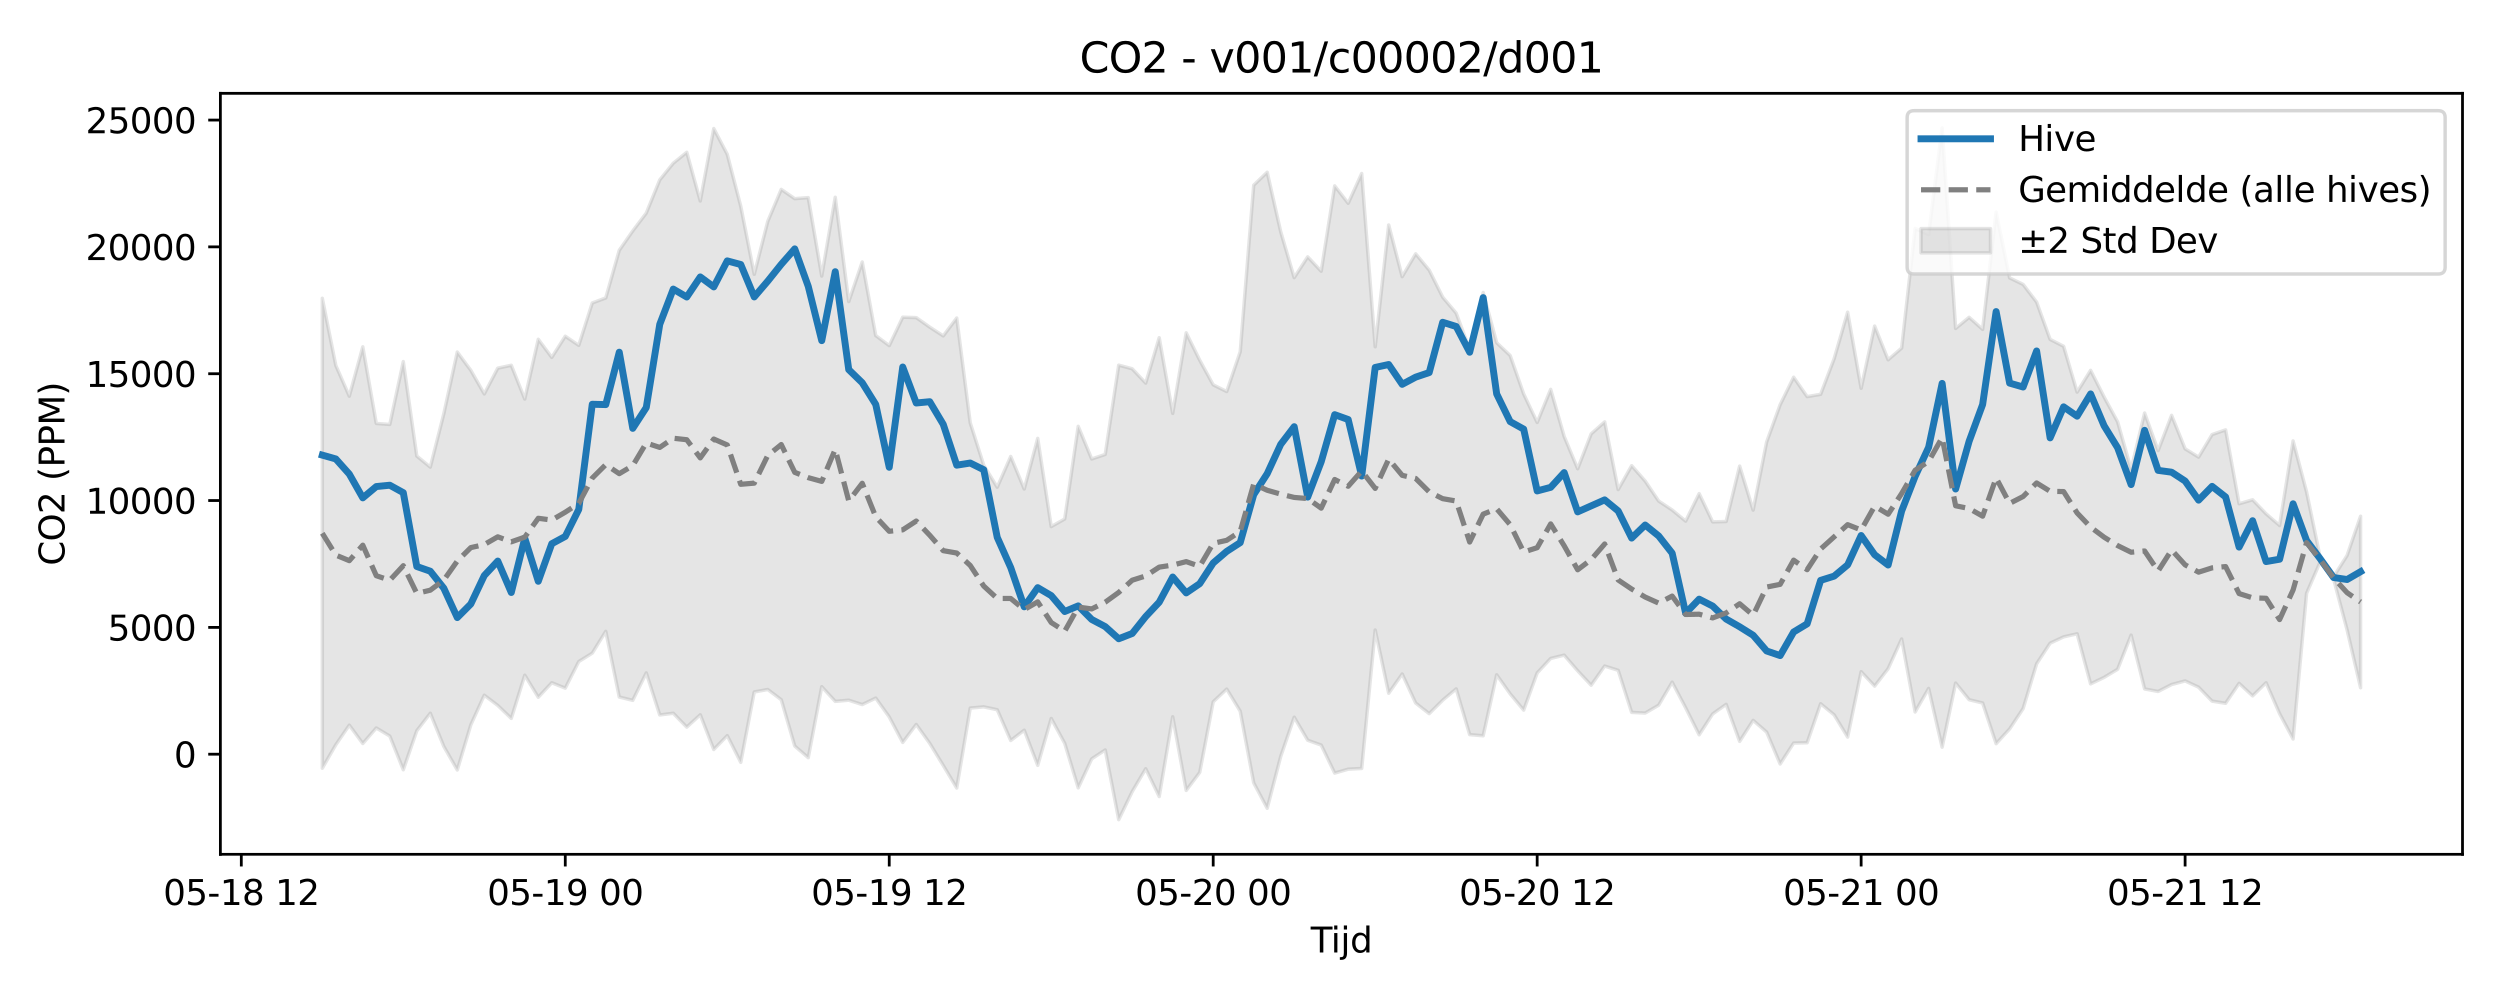 <?xml version="1.0" encoding="utf-8" standalone="no"?>
<!DOCTYPE svg PUBLIC "-//W3C//DTD SVG 1.1//EN"
  "http://www.w3.org/Graphics/SVG/1.1/DTD/svg11.dtd">
<svg xmlns:xlink="http://www.w3.org/1999/xlink" width="720pt" height="288pt" viewBox="0 0 720 288" xmlns="http://www.w3.org/2000/svg" version="1.1">
 <defs>
  <style type="text/css">*{stroke-linejoin: round; stroke-linecap: butt}</style>
 </defs>
 <g id="figure_1">
  <g id="patch_1">
   <path d="M 0 288 
L 720 288 
L 720 0 
L 0 0 
z
" style="fill: #ffffff"/>
  </g>
  <g id="axes_1">
   <g id="patch_2">
    <path d="M 63.47 246.04 
L 709.2 246.04 
L 709.2 26.88 
L 63.47 26.88 
z
" style="fill: #ffffff"/>
   </g>
   <g id="FillBetweenPolyCollection_1">
    <defs>
     <path id="me1e3a7ec5e" d="M 92.821 -202.1 
L 92.821 -66.746 
L 96.709 -73.497 
L 100.597 -79.157 
L 104.484 -73.866 
L 108.372 -78.345 
L 112.259 -76.009 
L 116.147 -66.303 
L 120.035 -77.538 
L 123.922 -82.586 
L 127.81 -73.033 
L 131.697 -66.241 
L 135.585 -79.209 
L 139.473 -87.776 
L 143.36 -84.829 
L 147.248 -81.095 
L 151.135 -93.55 
L 155.023 -87.184 
L 158.911 -91.374 
L 162.798 -89.809 
L 166.686 -97.475 
L 170.573 -99.892 
L 174.461 -106.175 
L 178.349 -87.254 
L 182.236 -86.297 
L 186.124 -94.209 
L 190.011 -82.093 
L 193.899 -82.581 
L 197.787 -78.581 
L 201.674 -82.148 
L 205.562 -72.137 
L 209.449 -76.142 
L 213.337 -68.441 
L 217.224 -88.715 
L 221.112 -89.424 
L 225 -86.488 
L 228.887 -73.146 
L 232.775 -69.78 
L 236.662 -90.232 
L 240.55 -86 
L 244.438 -86.339 
L 248.325 -85.08 
L 252.213 -86.954 
L 256.1 -81.518 
L 259.988 -74.172 
L 263.876 -79.349 
L 267.763 -73.909 
L 271.651 -67.546 
L 275.538 -61.051 
L 279.426 -84.072 
L 283.314 -84.425 
L 287.201 -83.593 
L 291.089 -74.73 
L 294.976 -77.698 
L 298.864 -67.581 
L 302.752 -81.087 
L 306.639 -73.909 
L 310.527 -61.094 
L 314.414 -69.449 
L 318.302 -72.015 
L 322.19 -51.922 
L 326.077 -60.007 
L 329.965 -66.601 
L 333.852 -58.593 
L 337.74 -81.572 
L 341.628 -60.356 
L 345.515 -65.531 
L 349.403 -85.868 
L 353.29 -89.541 
L 357.178 -83.178 
L 361.066 -62.541 
L 364.953 -55.208 
L 368.841 -70.129 
L 372.728 -81.447 
L 376.616 -74.806 
L 380.504 -73.417 
L 384.391 -65.348 
L 388.279 -66.472 
L 392.166 -66.68 
L 396.054 -106.562 
L 399.942 -88.341 
L 403.829 -93.891 
L 407.717 -85.511 
L 411.604 -82.473 
L 415.492 -86.34 
L 419.38 -89.598 
L 423.267 -76.428 
L 427.155 -76.089 
L 431.042 -93.656 
L 434.93 -88.179 
L 438.818 -83.486 
L 442.705 -94.196 
L 446.593 -98.364 
L 450.48 -99.318 
L 454.368 -94.811 
L 458.256 -90.655 
L 462.143 -96.177 
L 466.031 -94.948 
L 469.918 -82.833 
L 473.806 -82.635 
L 477.694 -84.902 
L 481.581 -91.534 
L 485.469 -84.144 
L 489.356 -76.373 
L 493.244 -82.382 
L 497.132 -85.145 
L 501.019 -74.478 
L 504.907 -80.532 
L 508.794 -77.148 
L 512.682 -67.971 
L 516.57 -73.996 
L 520.457 -74.087 
L 524.345 -85.327 
L 528.232 -82.117 
L 532.12 -75.716 
L 536.008 -94.561 
L 539.895 -90.396 
L 543.783 -95.426 
L 547.67 -103.976 
L 551.558 -82.947 
L 555.446 -89.729 
L 559.333 -72.811 
L 563.221 -91.271 
L 567.108 -86.48 
L 570.996 -85.539 
L 574.883 -73.82 
L 578.771 -78.064 
L 582.659 -83.926 
L 586.546 -96.824 
L 590.434 -102.758 
L 594.321 -104.578 
L 598.209 -105.465 
L 602.097 -91.041 
L 605.984 -92.908 
L 609.872 -95.242 
L 613.759 -105.082 
L 617.647 -89.593 
L 621.535 -88.852 
L 625.422 -90.853 
L 629.31 -91.895 
L 633.197 -90.087 
L 637.085 -86.063 
L 640.973 -85.452 
L 644.86 -91.189 
L 648.748 -87.582 
L 652.635 -91.37 
L 656.523 -82.476 
L 660.411 -75.169 
L 664.298 -117.128 
L 668.186 -126.111 
L 672.073 -121.263 
L 675.961 -106.594 
L 679.849 -89.928 
L 679.849 -139.327 
L 679.849 -139.327 
L 675.961 -128.029 
L 672.073 -121.876 
L 668.186 -127.599 
L 664.298 -146.307 
L 660.411 -161.021 
L 656.523 -136.651 
L 652.635 -140.023 
L 648.748 -144.064 
L 644.86 -142.917 
L 640.973 -164.194 
L 637.085 -162.847 
L 633.197 -156.348 
L 629.31 -158.743 
L 625.422 -168.38 
L 621.535 -158.223 
L 617.647 -169.051 
L 613.759 -152.83 
L 609.872 -166.508 
L 605.984 -173.663 
L 602.097 -181.344 
L 598.209 -175.07 
L 594.321 -188.27 
L 590.434 -190.257 
L 586.546 -200.997 
L 582.659 -206.087 
L 578.771 -207.968 
L 574.883 -226.905 
L 570.996 -193.142 
L 567.108 -196.616 
L 563.221 -193.403 
L 559.333 -251.158 
L 555.446 -220.485 
L 551.558 -222.19 
L 547.67 -187.751 
L 543.783 -184.381 
L 539.895 -194.09 
L 536.008 -176.171 
L 532.12 -198.084 
L 528.232 -184.673 
L 524.345 -174.437 
L 520.457 -173.773 
L 516.57 -179.361 
L 512.682 -171.44 
L 508.794 -160.708 
L 504.907 -141.087 
L 501.019 -153.766 
L 497.132 -137.804 
L 493.244 -137.699 
L 489.356 -145.844 
L 485.469 -137.918 
L 481.581 -141.122 
L 477.694 -143.702 
L 473.806 -149.465 
L 469.918 -153.881 
L 466.031 -147.001 
L 462.143 -166.499 
L 458.256 -163.046 
L 454.368 -152.999 
L 450.48 -162.313 
L 446.593 -175.866 
L 442.705 -166.333 
L 438.818 -174.541 
L 434.93 -185.61 
L 431.042 -189.29 
L 427.155 -203.765 
L 423.267 -187.356 
L 419.38 -197.812 
L 415.492 -202.427 
L 411.604 -210.209 
L 407.717 -214.903 
L 403.829 -208.321 
L 399.942 -223.208 
L 396.054 -188.123 
L 392.166 -238.031 
L 388.279 -229.453 
L 384.391 -234.466 
L 380.504 -209.884 
L 376.616 -214.028 
L 372.728 -208.036 
L 368.841 -221.268 
L 364.953 -238.397 
L 361.066 -234.667 
L 357.178 -186.665 
L 353.29 -175.232 
L 349.403 -177.168 
L 345.515 -184.267 
L 341.628 -192.148 
L 337.74 -168.948 
L 333.852 -190.741 
L 329.965 -177.665 
L 326.077 -181.794 
L 322.19 -182.842 
L 318.302 -157.124 
L 314.414 -155.814 
L 310.527 -165.223 
L 306.639 -138.535 
L 302.752 -136.335 
L 298.864 -161.749 
L 294.976 -147.17 
L 291.089 -156.538 
L 287.201 -147.678 
L 283.314 -154.018 
L 279.426 -166.227 
L 275.538 -196.412 
L 271.651 -191.265 
L 267.763 -193.789 
L 263.876 -196.531 
L 259.988 -196.645 
L 256.1 -188.458 
L 252.213 -191.358 
L 248.325 -212.551 
L 244.438 -201.131 
L 240.55 -231.193 
L 236.662 -208.488 
L 232.775 -231.092 
L 228.887 -230.78 
L 225 -233.457 
L 221.112 -224.229 
L 217.224 -208.994 
L 213.337 -228.601 
L 209.449 -243.563 
L 205.562 -250.978 
L 201.674 -230.111 
L 197.787 -244.143 
L 193.899 -240.997 
L 190.011 -236.192 
L 186.124 -226.629 
L 182.236 -221.498 
L 178.349 -215.916 
L 174.461 -202.193 
L 170.573 -200.746 
L 166.686 -188.539 
L 162.798 -191.169 
L 158.911 -185.066 
L 155.023 -190.288 
L 151.135 -173.07 
L 147.248 -182.808 
L 143.36 -181.971 
L 139.473 -174.551 
L 135.585 -181.365 
L 131.697 -186.612 
L 127.81 -168.808 
L 123.922 -153.467 
L 120.035 -156.665 
L 116.147 -183.861 
L 112.259 -165.764 
L 108.372 -166.046 
L 104.484 -188.116 
L 100.597 -173.901 
L 96.709 -182.772 
L 92.821 -202.1 
z
" style="stroke: #808080; stroke-opacity: 0.2"/>
    </defs>
    <g clip-path="url(#p19cff8b488)">
     <use xlink:href="#me1e3a7ec5e" x="0" y="288" style="fill: #808080; fill-opacity: 0.2; stroke: #808080; stroke-opacity: 0.2"/>
    </g>
   </g>
   <g id="matplotlib.axis_1">
    <g id="xtick_1">
     <g id="line2d_1">
      <defs>
       <path id="mfcfb420f51" d="M 0 0 
L 0 3.5 
" style="stroke: #000000; stroke-width: 0.8"/>
      </defs>
      <g>
       <use xlink:href="#mfcfb420f51" x="69.496" y="246.04" style="stroke: #000000; stroke-width: 0.8"/>
      </g>
     </g>
     <g id="text_1">
      <!-- 05-18 12 -->
      <g transform="translate(47.015 260.638) scale(0.1 -0.1)">
       <defs>
        <path id="DejaVuSans-30" d="M 2034 4250 
Q 1547 4250 1301 3770 
Q 1056 3291 1056 2328 
Q 1056 1369 1301 889 
Q 1547 409 2034 409 
Q 2525 409 2770 889 
Q 3016 1369 3016 2328 
Q 3016 3291 2770 3770 
Q 2525 4250 2034 4250 
z
M 2034 4750 
Q 2819 4750 3233 4129 
Q 3647 3509 3647 2328 
Q 3647 1150 3233 529 
Q 2819 -91 2034 -91 
Q 1250 -91 836 529 
Q 422 1150 422 2328 
Q 422 3509 836 4129 
Q 1250 4750 2034 4750 
z
" transform="scale(0.016)"/>
        <path id="DejaVuSans-35" d="M 691 4666 
L 3169 4666 
L 3169 4134 
L 1269 4134 
L 1269 2991 
Q 1406 3038 1543 3061 
Q 1681 3084 1819 3084 
Q 2600 3084 3056 2656 
Q 3513 2228 3513 1497 
Q 3513 744 3044 326 
Q 2575 -91 1722 -91 
Q 1428 -91 1123 -41 
Q 819 9 494 109 
L 494 744 
Q 775 591 1075 516 
Q 1375 441 1709 441 
Q 2250 441 2565 725 
Q 2881 1009 2881 1497 
Q 2881 1984 2565 2268 
Q 2250 2553 1709 2553 
Q 1456 2553 1204 2497 
Q 953 2441 691 2322 
L 691 4666 
z
" transform="scale(0.016)"/>
        <path id="DejaVuSans-2d" d="M 313 2009 
L 1997 2009 
L 1997 1497 
L 313 1497 
L 313 2009 
z
" transform="scale(0.016)"/>
        <path id="DejaVuSans-31" d="M 794 531 
L 1825 531 
L 1825 4091 
L 703 3866 
L 703 4441 
L 1819 4666 
L 2450 4666 
L 2450 531 
L 3481 531 
L 3481 0 
L 794 0 
L 794 531 
z
" transform="scale(0.016)"/>
        <path id="DejaVuSans-38" d="M 2034 2216 
Q 1584 2216 1326 1975 
Q 1069 1734 1069 1313 
Q 1069 891 1326 650 
Q 1584 409 2034 409 
Q 2484 409 2743 651 
Q 3003 894 3003 1313 
Q 3003 1734 2745 1975 
Q 2488 2216 2034 2216 
z
M 1403 2484 
Q 997 2584 770 2862 
Q 544 3141 544 3541 
Q 544 4100 942 4425 
Q 1341 4750 2034 4750 
Q 2731 4750 3128 4425 
Q 3525 4100 3525 3541 
Q 3525 3141 3298 2862 
Q 3072 2584 2669 2484 
Q 3125 2378 3379 2068 
Q 3634 1759 3634 1313 
Q 3634 634 3220 271 
Q 2806 -91 2034 -91 
Q 1263 -91 848 271 
Q 434 634 434 1313 
Q 434 1759 690 2068 
Q 947 2378 1403 2484 
z
M 1172 3481 
Q 1172 3119 1398 2916 
Q 1625 2713 2034 2713 
Q 2441 2713 2670 2916 
Q 2900 3119 2900 3481 
Q 2900 3844 2670 4047 
Q 2441 4250 2034 4250 
Q 1625 4250 1398 4047 
Q 1172 3844 1172 3481 
z
" transform="scale(0.016)"/>
        <path id="DejaVuSans-20" transform="scale(0.016)"/>
        <path id="DejaVuSans-32" d="M 1228 531 
L 3431 531 
L 3431 0 
L 469 0 
L 469 531 
Q 828 903 1448 1529 
Q 2069 2156 2228 2338 
Q 2531 2678 2651 2914 
Q 2772 3150 2772 3378 
Q 2772 3750 2511 3984 
Q 2250 4219 1831 4219 
Q 1534 4219 1204 4116 
Q 875 4013 500 3803 
L 500 4441 
Q 881 4594 1212 4672 
Q 1544 4750 1819 4750 
Q 2544 4750 2975 4387 
Q 3406 4025 3406 3419 
Q 3406 3131 3298 2873 
Q 3191 2616 2906 2266 
Q 2828 2175 2409 1742 
Q 1991 1309 1228 531 
z
" transform="scale(0.016)"/>
       </defs>
       <use xlink:href="#DejaVuSans-30"/>
       <use xlink:href="#DejaVuSans-35" transform="translate(63.623 0)"/>
       <use xlink:href="#DejaVuSans-2d" transform="translate(127.246 0)"/>
       <use xlink:href="#DejaVuSans-31" transform="translate(163.33 0)"/>
       <use xlink:href="#DejaVuSans-38" transform="translate(226.953 0)"/>
       <use xlink:href="#DejaVuSans-20" transform="translate(290.576 0)"/>
       <use xlink:href="#DejaVuSans-31" transform="translate(322.363 0)"/>
       <use xlink:href="#DejaVuSans-32" transform="translate(385.986 0)"/>
      </g>
     </g>
    </g>
    <g id="xtick_2">
     <g id="line2d_2">
      <g>
       <use xlink:href="#mfcfb420f51" x="162.798" y="246.04" style="stroke: #000000; stroke-width: 0.8"/>
      </g>
     </g>
     <g id="text_2">
      <!-- 05-19 00 -->
      <g transform="translate(140.318 260.638) scale(0.1 -0.1)">
       <defs>
        <path id="DejaVuSans-39" d="M 703 97 
L 703 672 
Q 941 559 1184 500 
Q 1428 441 1663 441 
Q 2288 441 2617 861 
Q 2947 1281 2994 2138 
Q 2813 1869 2534 1725 
Q 2256 1581 1919 1581 
Q 1219 1581 811 2004 
Q 403 2428 403 3163 
Q 403 3881 828 4315 
Q 1253 4750 1959 4750 
Q 2769 4750 3195 4129 
Q 3622 3509 3622 2328 
Q 3622 1225 3098 567 
Q 2575 -91 1691 -91 
Q 1453 -91 1209 -44 
Q 966 3 703 97 
z
M 1959 2075 
Q 2384 2075 2632 2365 
Q 2881 2656 2881 3163 
Q 2881 3666 2632 3958 
Q 2384 4250 1959 4250 
Q 1534 4250 1286 3958 
Q 1038 3666 1038 3163 
Q 1038 2656 1286 2365 
Q 1534 2075 1959 2075 
z
" transform="scale(0.016)"/>
       </defs>
       <use xlink:href="#DejaVuSans-30"/>
       <use xlink:href="#DejaVuSans-35" transform="translate(63.623 0)"/>
       <use xlink:href="#DejaVuSans-2d" transform="translate(127.246 0)"/>
       <use xlink:href="#DejaVuSans-31" transform="translate(163.33 0)"/>
       <use xlink:href="#DejaVuSans-39" transform="translate(226.953 0)"/>
       <use xlink:href="#DejaVuSans-20" transform="translate(290.576 0)"/>
       <use xlink:href="#DejaVuSans-30" transform="translate(322.363 0)"/>
       <use xlink:href="#DejaVuSans-30" transform="translate(385.986 0)"/>
      </g>
     </g>
    </g>
    <g id="xtick_3">
     <g id="line2d_3">
      <g>
       <use xlink:href="#mfcfb420f51" x="256.1" y="246.04" style="stroke: #000000; stroke-width: 0.8"/>
      </g>
     </g>
     <g id="text_3">
      <!-- 05-19 12 -->
      <g transform="translate(233.62 260.638) scale(0.1 -0.1)">
       <use xlink:href="#DejaVuSans-30"/>
       <use xlink:href="#DejaVuSans-35" transform="translate(63.623 0)"/>
       <use xlink:href="#DejaVuSans-2d" transform="translate(127.246 0)"/>
       <use xlink:href="#DejaVuSans-31" transform="translate(163.33 0)"/>
       <use xlink:href="#DejaVuSans-39" transform="translate(226.953 0)"/>
       <use xlink:href="#DejaVuSans-20" transform="translate(290.576 0)"/>
       <use xlink:href="#DejaVuSans-31" transform="translate(322.363 0)"/>
       <use xlink:href="#DejaVuSans-32" transform="translate(385.986 0)"/>
      </g>
     </g>
    </g>
    <g id="xtick_4">
     <g id="line2d_4">
      <g>
       <use xlink:href="#mfcfb420f51" x="349.403" y="246.04" style="stroke: #000000; stroke-width: 0.8"/>
      </g>
     </g>
     <g id="text_4">
      <!-- 05-20 00 -->
      <g transform="translate(326.922 260.638) scale(0.1 -0.1)">
       <use xlink:href="#DejaVuSans-30"/>
       <use xlink:href="#DejaVuSans-35" transform="translate(63.623 0)"/>
       <use xlink:href="#DejaVuSans-2d" transform="translate(127.246 0)"/>
       <use xlink:href="#DejaVuSans-32" transform="translate(163.33 0)"/>
       <use xlink:href="#DejaVuSans-30" transform="translate(226.953 0)"/>
       <use xlink:href="#DejaVuSans-20" transform="translate(290.576 0)"/>
       <use xlink:href="#DejaVuSans-30" transform="translate(322.363 0)"/>
       <use xlink:href="#DejaVuSans-30" transform="translate(385.986 0)"/>
      </g>
     </g>
    </g>
    <g id="xtick_5">
     <g id="line2d_5">
      <g>
       <use xlink:href="#mfcfb420f51" x="442.705" y="246.04" style="stroke: #000000; stroke-width: 0.8"/>
      </g>
     </g>
     <g id="text_5">
      <!-- 05-20 12 -->
      <g transform="translate(420.225 260.638) scale(0.1 -0.1)">
       <use xlink:href="#DejaVuSans-30"/>
       <use xlink:href="#DejaVuSans-35" transform="translate(63.623 0)"/>
       <use xlink:href="#DejaVuSans-2d" transform="translate(127.246 0)"/>
       <use xlink:href="#DejaVuSans-32" transform="translate(163.33 0)"/>
       <use xlink:href="#DejaVuSans-30" transform="translate(226.953 0)"/>
       <use xlink:href="#DejaVuSans-20" transform="translate(290.576 0)"/>
       <use xlink:href="#DejaVuSans-31" transform="translate(322.363 0)"/>
       <use xlink:href="#DejaVuSans-32" transform="translate(385.986 0)"/>
      </g>
     </g>
    </g>
    <g id="xtick_6">
     <g id="line2d_6">
      <g>
       <use xlink:href="#mfcfb420f51" x="536.008" y="246.04" style="stroke: #000000; stroke-width: 0.8"/>
      </g>
     </g>
     <g id="text_6">
      <!-- 05-21 00 -->
      <g transform="translate(513.527 260.638) scale(0.1 -0.1)">
       <use xlink:href="#DejaVuSans-30"/>
       <use xlink:href="#DejaVuSans-35" transform="translate(63.623 0)"/>
       <use xlink:href="#DejaVuSans-2d" transform="translate(127.246 0)"/>
       <use xlink:href="#DejaVuSans-32" transform="translate(163.33 0)"/>
       <use xlink:href="#DejaVuSans-31" transform="translate(226.953 0)"/>
       <use xlink:href="#DejaVuSans-20" transform="translate(290.576 0)"/>
       <use xlink:href="#DejaVuSans-30" transform="translate(322.363 0)"/>
       <use xlink:href="#DejaVuSans-30" transform="translate(385.986 0)"/>
      </g>
     </g>
    </g>
    <g id="xtick_7">
     <g id="line2d_7">
      <g>
       <use xlink:href="#mfcfb420f51" x="629.31" y="246.04" style="stroke: #000000; stroke-width: 0.8"/>
      </g>
     </g>
     <g id="text_7">
      <!-- 05-21 12 -->
      <g transform="translate(606.829 260.638) scale(0.1 -0.1)">
       <use xlink:href="#DejaVuSans-30"/>
       <use xlink:href="#DejaVuSans-35" transform="translate(63.623 0)"/>
       <use xlink:href="#DejaVuSans-2d" transform="translate(127.246 0)"/>
       <use xlink:href="#DejaVuSans-32" transform="translate(163.33 0)"/>
       <use xlink:href="#DejaVuSans-31" transform="translate(226.953 0)"/>
       <use xlink:href="#DejaVuSans-20" transform="translate(290.576 0)"/>
       <use xlink:href="#DejaVuSans-31" transform="translate(322.363 0)"/>
       <use xlink:href="#DejaVuSans-32" transform="translate(385.986 0)"/>
      </g>
     </g>
    </g>
    <g id="text_8">
     <!-- Tijd -->
     <g transform="translate(377.485 274.317) scale(0.1 -0.1)">
      <defs>
       <path id="DejaVuSans-54" d="M -19 4666 
L 3928 4666 
L 3928 4134 
L 2272 4134 
L 2272 0 
L 1638 0 
L 1638 4134 
L -19 4134 
L -19 4666 
z
" transform="scale(0.016)"/>
       <path id="DejaVuSans-69" d="M 603 3500 
L 1178 3500 
L 1178 0 
L 603 0 
L 603 3500 
z
M 603 4863 
L 1178 4863 
L 1178 4134 
L 603 4134 
L 603 4863 
z
" transform="scale(0.016)"/>
       <path id="DejaVuSans-6a" d="M 603 3500 
L 1178 3500 
L 1178 -63 
Q 1178 -731 923 -1031 
Q 669 -1331 103 -1331 
L -116 -1331 
L -116 -844 
L 38 -844 
Q 366 -844 484 -692 
Q 603 -541 603 -63 
L 603 3500 
z
M 603 4863 
L 1178 4863 
L 1178 4134 
L 603 4134 
L 603 4863 
z
" transform="scale(0.016)"/>
       <path id="DejaVuSans-64" d="M 2906 2969 
L 2906 4863 
L 3481 4863 
L 3481 0 
L 2906 0 
L 2906 525 
Q 2725 213 2448 61 
Q 2172 -91 1784 -91 
Q 1150 -91 751 415 
Q 353 922 353 1747 
Q 353 2572 751 3078 
Q 1150 3584 1784 3584 
Q 2172 3584 2448 3432 
Q 2725 3281 2906 2969 
z
M 947 1747 
Q 947 1113 1208 752 
Q 1469 391 1925 391 
Q 2381 391 2643 752 
Q 2906 1113 2906 1747 
Q 2906 2381 2643 2742 
Q 2381 3103 1925 3103 
Q 1469 3103 1208 2742 
Q 947 2381 947 1747 
z
" transform="scale(0.016)"/>
      </defs>
      <use xlink:href="#DejaVuSans-54"/>
      <use xlink:href="#DejaVuSans-69" transform="translate(57.959 0)"/>
      <use xlink:href="#DejaVuSans-6a" transform="translate(85.742 0)"/>
      <use xlink:href="#DejaVuSans-64" transform="translate(113.525 0)"/>
     </g>
    </g>
   </g>
   <g id="matplotlib.axis_2">
    <g id="ytick_1">
     <g id="line2d_8">
      <defs>
       <path id="m5b46c4ba20" d="M 0 0 
L -3.5 0 
" style="stroke: #000000; stroke-width: 0.8"/>
      </defs>
      <g>
       <use xlink:href="#m5b46c4ba20" x="63.47" y="217.214" style="stroke: #000000; stroke-width: 0.8"/>
      </g>
     </g>
     <g id="text_9">
      <!-- 0 -->
      <g transform="translate(50.108 221.013) scale(0.1 -0.1)">
       <use xlink:href="#DejaVuSans-30"/>
      </g>
     </g>
    </g>
    <g id="ytick_2">
     <g id="line2d_9">
      <g>
       <use xlink:href="#m5b46c4ba20" x="63.47" y="180.685" style="stroke: #000000; stroke-width: 0.8"/>
      </g>
     </g>
     <g id="text_10">
      <!-- 5000 -->
      <g transform="translate(31.02 184.485) scale(0.1 -0.1)">
       <use xlink:href="#DejaVuSans-35"/>
       <use xlink:href="#DejaVuSans-30" transform="translate(63.623 0)"/>
       <use xlink:href="#DejaVuSans-30" transform="translate(127.246 0)"/>
       <use xlink:href="#DejaVuSans-30" transform="translate(190.869 0)"/>
      </g>
     </g>
    </g>
    <g id="ytick_3">
     <g id="line2d_10">
      <g>
       <use xlink:href="#m5b46c4ba20" x="63.47" y="144.157" style="stroke: #000000; stroke-width: 0.8"/>
      </g>
     </g>
     <g id="text_11">
      <!-- 10000 -->
      <g transform="translate(24.657 147.956) scale(0.1 -0.1)">
       <use xlink:href="#DejaVuSans-31"/>
       <use xlink:href="#DejaVuSans-30" transform="translate(63.623 0)"/>
       <use xlink:href="#DejaVuSans-30" transform="translate(127.246 0)"/>
       <use xlink:href="#DejaVuSans-30" transform="translate(190.869 0)"/>
       <use xlink:href="#DejaVuSans-30" transform="translate(254.492 0)"/>
      </g>
     </g>
    </g>
    <g id="ytick_4">
     <g id="line2d_11">
      <g>
       <use xlink:href="#m5b46c4ba20" x="63.47" y="107.629" style="stroke: #000000; stroke-width: 0.8"/>
      </g>
     </g>
     <g id="text_12">
      <!-- 15000 -->
      <g transform="translate(24.657 111.428) scale(0.1 -0.1)">
       <use xlink:href="#DejaVuSans-31"/>
       <use xlink:href="#DejaVuSans-35" transform="translate(63.623 0)"/>
       <use xlink:href="#DejaVuSans-30" transform="translate(127.246 0)"/>
       <use xlink:href="#DejaVuSans-30" transform="translate(190.869 0)"/>
       <use xlink:href="#DejaVuSans-30" transform="translate(254.492 0)"/>
      </g>
     </g>
    </g>
    <g id="ytick_5">
     <g id="line2d_12">
      <g>
       <use xlink:href="#m5b46c4ba20" x="63.47" y="71.101" style="stroke: #000000; stroke-width: 0.8"/>
      </g>
     </g>
     <g id="text_13">
      <!-- 20000 -->
      <g transform="translate(24.657 74.9) scale(0.1 -0.1)">
       <use xlink:href="#DejaVuSans-32"/>
       <use xlink:href="#DejaVuSans-30" transform="translate(63.623 0)"/>
       <use xlink:href="#DejaVuSans-30" transform="translate(127.246 0)"/>
       <use xlink:href="#DejaVuSans-30" transform="translate(190.869 0)"/>
       <use xlink:href="#DejaVuSans-30" transform="translate(254.492 0)"/>
      </g>
     </g>
    </g>
    <g id="ytick_6">
     <g id="line2d_13">
      <g>
       <use xlink:href="#m5b46c4ba20" x="63.47" y="34.573" style="stroke: #000000; stroke-width: 0.8"/>
      </g>
     </g>
     <g id="text_14">
      <!-- 25000 -->
      <g transform="translate(24.657 38.372) scale(0.1 -0.1)">
       <use xlink:href="#DejaVuSans-32"/>
       <use xlink:href="#DejaVuSans-35" transform="translate(63.623 0)"/>
       <use xlink:href="#DejaVuSans-30" transform="translate(127.246 0)"/>
       <use xlink:href="#DejaVuSans-30" transform="translate(190.869 0)"/>
       <use xlink:href="#DejaVuSans-30" transform="translate(254.492 0)"/>
      </g>
     </g>
    </g>
    <g id="text_15">
     <!-- CO2 (PPM) -->
     <g transform="translate(18.578 162.903) rotate(-90) scale(0.1 -0.1)">
      <defs>
       <path id="DejaVuSans-43" d="M 4122 4306 
L 4122 3641 
Q 3803 3938 3442 4084 
Q 3081 4231 2675 4231 
Q 1875 4231 1450 3742 
Q 1025 3253 1025 2328 
Q 1025 1406 1450 917 
Q 1875 428 2675 428 
Q 3081 428 3442 575 
Q 3803 722 4122 1019 
L 4122 359 
Q 3791 134 3420 21 
Q 3050 -91 2638 -91 
Q 1578 -91 968 557 
Q 359 1206 359 2328 
Q 359 3453 968 4101 
Q 1578 4750 2638 4750 
Q 3056 4750 3426 4639 
Q 3797 4528 4122 4306 
z
" transform="scale(0.016)"/>
       <path id="DejaVuSans-4f" d="M 2522 4238 
Q 1834 4238 1429 3725 
Q 1025 3213 1025 2328 
Q 1025 1447 1429 934 
Q 1834 422 2522 422 
Q 3209 422 3611 934 
Q 4013 1447 4013 2328 
Q 4013 3213 3611 3725 
Q 3209 4238 2522 4238 
z
M 2522 4750 
Q 3503 4750 4090 4092 
Q 4678 3434 4678 2328 
Q 4678 1225 4090 567 
Q 3503 -91 2522 -91 
Q 1538 -91 948 565 
Q 359 1222 359 2328 
Q 359 3434 948 4092 
Q 1538 4750 2522 4750 
z
" transform="scale(0.016)"/>
       <path id="DejaVuSans-28" d="M 1984 4856 
Q 1566 4138 1362 3434 
Q 1159 2731 1159 2009 
Q 1159 1288 1364 580 
Q 1569 -128 1984 -844 
L 1484 -844 
Q 1016 -109 783 600 
Q 550 1309 550 2009 
Q 550 2706 781 3412 
Q 1013 4119 1484 4856 
L 1984 4856 
z
" transform="scale(0.016)"/>
       <path id="DejaVuSans-50" d="M 1259 4147 
L 1259 2394 
L 2053 2394 
Q 2494 2394 2734 2622 
Q 2975 2850 2975 3272 
Q 2975 3691 2734 3919 
Q 2494 4147 2053 4147 
L 1259 4147 
z
M 628 4666 
L 2053 4666 
Q 2838 4666 3239 4311 
Q 3641 3956 3641 3272 
Q 3641 2581 3239 2228 
Q 2838 1875 2053 1875 
L 1259 1875 
L 1259 0 
L 628 0 
L 628 4666 
z
" transform="scale(0.016)"/>
       <path id="DejaVuSans-4d" d="M 628 4666 
L 1569 4666 
L 2759 1491 
L 3956 4666 
L 4897 4666 
L 4897 0 
L 4281 0 
L 4281 4097 
L 3078 897 
L 2444 897 
L 1241 4097 
L 1241 0 
L 628 0 
L 628 4666 
z
" transform="scale(0.016)"/>
       <path id="DejaVuSans-29" d="M 513 4856 
L 1013 4856 
Q 1481 4119 1714 3412 
Q 1947 2706 1947 2009 
Q 1947 1309 1714 600 
Q 1481 -109 1013 -844 
L 513 -844 
Q 928 -128 1133 580 
Q 1338 1288 1338 2009 
Q 1338 2731 1133 3434 
Q 928 4138 513 4856 
z
" transform="scale(0.016)"/>
      </defs>
      <use xlink:href="#DejaVuSans-43"/>
      <use xlink:href="#DejaVuSans-4f" transform="translate(69.824 0)"/>
      <use xlink:href="#DejaVuSans-32" transform="translate(148.535 0)"/>
      <use xlink:href="#DejaVuSans-20" transform="translate(212.158 0)"/>
      <use xlink:href="#DejaVuSans-28" transform="translate(243.945 0)"/>
      <use xlink:href="#DejaVuSans-50" transform="translate(282.959 0)"/>
      <use xlink:href="#DejaVuSans-50" transform="translate(343.262 0)"/>
      <use xlink:href="#DejaVuSans-4d" transform="translate(403.564 0)"/>
      <use xlink:href="#DejaVuSans-29" transform="translate(489.844 0)"/>
     </g>
    </g>
   </g>
   <g id="line2d_14">
    <path d="M 92.821 131.076 
L 96.709 132.174 
L 100.597 136.53 
L 104.484 143.38 
L 108.372 140.129 
L 112.259 139.742 
L 116.147 141.888 
L 120.035 163.149 
L 123.922 164.508 
L 127.81 169.398 
L 131.697 177.861 
L 135.585 173.962 
L 139.473 165.76 
L 143.36 161.593 
L 147.248 170.635 
L 151.135 155.016 
L 155.023 167.409 
L 158.911 156.596 
L 162.798 154.492 
L 166.686 146.714 
L 170.573 116.43 
L 174.461 116.522 
L 178.349 101.436 
L 182.236 123.363 
L 186.124 117.367 
L 190.011 93.398 
L 193.899 83.257 
L 197.787 85.54 
L 201.674 79.758 
L 205.562 82.629 
L 209.449 75.133 
L 213.337 76.178 
L 217.224 85.515 
L 221.112 80.967 
L 225 76.12 
L 228.887 71.678 
L 232.775 82.468 
L 236.662 98.102 
L 240.55 78.253 
L 244.438 106.453 
L 248.325 110.24 
L 252.213 116.48 
L 256.1 134.572 
L 259.988 105.703 
L 263.876 116.063 
L 267.763 115.692 
L 271.651 122.209 
L 275.538 133.971 
L 279.426 133.355 
L 283.314 135.285 
L 287.201 154.754 
L 291.089 163.47 
L 294.976 174.758 
L 298.864 169.245 
L 302.752 171.535 
L 306.639 176.119 
L 310.527 174.498 
L 314.414 178.406 
L 318.302 180.464 
L 322.19 183.963 
L 326.077 182.446 
L 329.965 177.571 
L 333.852 173.436 
L 337.74 166.184 
L 341.628 170.755 
L 345.515 168.1 
L 349.403 162.134 
L 353.29 158.803 
L 357.178 156.282 
L 361.066 142.472 
L 364.953 136.423 
L 368.841 127.983 
L 372.728 122.888 
L 376.616 143.164 
L 380.504 132.984 
L 384.391 119.425 
L 388.279 120.821 
L 392.166 137.1 
L 396.054 105.825 
L 399.942 104.979 
L 403.829 110.686 
L 407.717 108.615 
L 411.604 107.3 
L 415.492 92.818 
L 419.38 94.026 
L 423.267 101.441 
L 427.155 85.719 
L 431.042 113.449 
L 434.93 121.422 
L 438.818 123.587 
L 442.705 141.391 
L 446.593 140.355 
L 450.48 136.109 
L 454.368 147.418 
L 462.143 143.964 
L 466.031 147.148 
L 469.918 154.965 
L 473.806 151.207 
L 477.694 154.353 
L 481.581 159.309 
L 485.469 176.602 
L 489.356 172.559 
L 493.244 174.544 
L 497.132 178.289 
L 501.019 180.517 
L 504.907 182.955 
L 508.794 187.48 
L 512.682 188.807 
L 516.57 182.013 
L 520.457 179.665 
L 524.345 167.148 
L 528.232 165.926 
L 532.12 162.679 
L 536.008 154.229 
L 539.895 159.76 
L 543.783 162.726 
L 547.67 147.182 
L 551.558 137.197 
L 555.446 128.815 
L 559.333 110.423 
L 563.221 140.831 
L 567.108 127.088 
L 570.996 116.498 
L 574.883 89.737 
L 578.771 110.335 
L 582.659 111.462 
L 586.546 101.081 
L 590.434 126.105 
L 594.321 117.173 
L 598.209 119.859 
L 602.097 113.452 
L 605.984 122.627 
L 609.872 128.947 
L 613.759 139.555 
L 617.647 123.935 
L 621.535 135.466 
L 625.422 135.992 
L 629.31 138.537 
L 633.197 144.04 
L 637.085 140.076 
L 640.973 143.125 
L 644.86 157.561 
L 648.748 149.97 
L 652.635 161.731 
L 656.523 161.055 
L 660.411 145.097 
L 664.298 155.676 
L 668.186 160.882 
L 672.073 166.323 
L 675.961 166.9 
L 679.849 164.64 
L 679.849 164.64 
" clip-path="url(#p19cff8b488)" style="fill: none; stroke: #1f77b4; stroke-width: 2; stroke-linecap: square"/>
   </g>
   <g id="line2d_15">
    <path d="M 92.821 153.577 
L 96.709 159.865 
L 100.597 161.471 
L 104.484 157.009 
L 108.372 165.804 
L 112.259 167.113 
L 116.147 162.918 
L 120.035 170.898 
L 123.922 169.974 
L 127.81 167.08 
L 131.697 161.574 
L 135.585 157.713 
L 139.473 156.837 
L 143.36 154.6 
L 147.248 156.048 
L 151.135 154.69 
L 155.023 149.264 
L 158.911 149.78 
L 162.798 147.511 
L 166.686 144.993 
L 170.573 137.681 
L 174.461 133.816 
L 178.349 136.415 
L 182.236 134.103 
L 186.124 127.581 
L 190.011 128.858 
L 193.899 126.211 
L 197.787 126.638 
L 201.674 131.871 
L 205.562 126.443 
L 209.449 128.148 
L 213.337 139.479 
L 217.224 139.146 
L 221.112 131.173 
L 225 128.027 
L 228.887 136.037 
L 232.775 137.564 
L 236.662 138.64 
L 240.55 129.403 
L 244.438 144.265 
L 248.325 139.185 
L 252.213 148.844 
L 256.1 153.012 
L 259.988 152.592 
L 263.876 150.06 
L 267.763 154.151 
L 271.651 158.594 
L 275.538 159.269 
L 279.426 162.85 
L 283.314 168.779 
L 287.201 172.364 
L 291.089 172.366 
L 294.976 175.566 
L 298.864 173.335 
L 302.752 179.289 
L 306.639 181.778 
L 310.527 174.842 
L 314.414 175.369 
L 318.302 173.43 
L 322.19 170.618 
L 326.077 167.099 
L 329.965 165.867 
L 333.852 163.333 
L 337.74 162.74 
L 341.628 161.748 
L 345.515 163.101 
L 349.403 156.482 
L 353.29 155.613 
L 357.178 153.078 
L 361.066 139.396 
L 364.953 141.197 
L 368.841 142.301 
L 372.728 143.259 
L 376.616 143.583 
L 380.504 146.35 
L 384.391 138.093 
L 388.279 140.038 
L 392.166 135.645 
L 396.054 140.657 
L 399.942 132.225 
L 403.829 136.894 
L 407.717 137.793 
L 411.604 141.659 
L 415.492 143.617 
L 419.38 144.295 
L 423.267 156.108 
L 427.155 148.073 
L 431.042 146.527 
L 434.93 151.106 
L 438.818 158.986 
L 442.705 157.736 
L 446.593 150.885 
L 450.48 157.184 
L 454.368 164.095 
L 458.256 161.15 
L 462.143 156.662 
L 466.031 167.026 
L 469.918 169.643 
L 473.806 171.95 
L 477.694 173.698 
L 481.581 171.672 
L 485.469 176.969 
L 489.356 176.892 
L 493.244 177.959 
L 497.132 176.525 
L 501.019 173.878 
L 504.907 177.191 
L 508.794 169.072 
L 512.682 168.294 
L 516.57 161.321 
L 520.457 164.07 
L 524.345 158.118 
L 532.12 151.1 
L 536.008 152.634 
L 539.895 145.757 
L 543.783 148.097 
L 547.67 142.136 
L 551.558 135.431 
L 555.446 132.893 
L 559.333 126.015 
L 563.221 145.663 
L 567.108 146.452 
L 570.996 148.66 
L 574.883 137.637 
L 578.771 144.984 
L 582.659 142.993 
L 586.546 139.089 
L 590.434 141.492 
L 594.321 141.576 
L 598.209 147.733 
L 602.097 151.808 
L 605.984 154.714 
L 609.872 157.125 
L 613.759 159.044 
L 617.647 158.678 
L 621.535 164.463 
L 625.422 158.383 
L 629.31 162.681 
L 633.197 164.783 
L 637.085 163.545 
L 640.973 163.177 
L 644.86 170.947 
L 648.748 172.177 
L 652.635 172.304 
L 656.523 178.437 
L 660.411 169.905 
L 664.298 156.282 
L 668.186 161.145 
L 672.073 166.431 
L 675.961 170.689 
L 679.849 173.372 
L 679.849 173.372 
" clip-path="url(#p19cff8b488)" style="fill: none; stroke-dasharray: 5.55,2.4; stroke-dashoffset: 0; stroke: #808080; stroke-width: 1.5"/>
   </g>
   <g id="patch_3">
    <path d="M 63.47 246.04 
L 63.47 26.88 
" style="fill: none; stroke: #000000; stroke-width: 0.8; stroke-linejoin: miter; stroke-linecap: square"/>
   </g>
   <g id="patch_4">
    <path d="M 709.2 246.04 
L 709.2 26.88 
" style="fill: none; stroke: #000000; stroke-width: 0.8; stroke-linejoin: miter; stroke-linecap: square"/>
   </g>
   <g id="patch_5">
    <path d="M 63.47 246.04 
L 709.2 246.04 
" style="fill: none; stroke: #000000; stroke-width: 0.8; stroke-linejoin: miter; stroke-linecap: square"/>
   </g>
   <g id="patch_6">
    <path d="M 63.47 26.88 
L 709.2 26.88 
" style="fill: none; stroke: #000000; stroke-width: 0.8; stroke-linejoin: miter; stroke-linecap: square"/>
   </g>
   <g id="text_16">
    <!-- CO2 - v001/c00002/d001 -->
    <g transform="translate(310.932 20.88) scale(0.12 -0.12)">
     <defs>
      <path id="DejaVuSans-76" d="M 191 3500 
L 800 3500 
L 1894 563 
L 2988 3500 
L 3597 3500 
L 2284 0 
L 1503 0 
L 191 3500 
z
" transform="scale(0.016)"/>
      <path id="DejaVuSans-2f" d="M 1625 4666 
L 2156 4666 
L 531 -594 
L 0 -594 
L 1625 4666 
z
" transform="scale(0.016)"/>
      <path id="DejaVuSans-63" d="M 3122 3366 
L 3122 2828 
Q 2878 2963 2633 3030 
Q 2388 3097 2138 3097 
Q 1578 3097 1268 2742 
Q 959 2388 959 1747 
Q 959 1106 1268 751 
Q 1578 397 2138 397 
Q 2388 397 2633 464 
Q 2878 531 3122 666 
L 3122 134 
Q 2881 22 2623 -34 
Q 2366 -91 2075 -91 
Q 1284 -91 818 406 
Q 353 903 353 1747 
Q 353 2603 823 3093 
Q 1294 3584 2113 3584 
Q 2378 3584 2631 3529 
Q 2884 3475 3122 3366 
z
" transform="scale(0.016)"/>
     </defs>
     <use xlink:href="#DejaVuSans-43"/>
     <use xlink:href="#DejaVuSans-4f" transform="translate(69.824 0)"/>
     <use xlink:href="#DejaVuSans-32" transform="translate(148.535 0)"/>
     <use xlink:href="#DejaVuSans-20" transform="translate(212.158 0)"/>
     <use xlink:href="#DejaVuSans-2d" transform="translate(243.945 0)"/>
     <use xlink:href="#DejaVuSans-20" transform="translate(280.029 0)"/>
     <use xlink:href="#DejaVuSans-76" transform="translate(311.816 0)"/>
     <use xlink:href="#DejaVuSans-30" transform="translate(370.996 0)"/>
     <use xlink:href="#DejaVuSans-30" transform="translate(434.619 0)"/>
     <use xlink:href="#DejaVuSans-31" transform="translate(498.242 0)"/>
     <use xlink:href="#DejaVuSans-2f" transform="translate(561.865 0)"/>
     <use xlink:href="#DejaVuSans-63" transform="translate(595.557 0)"/>
     <use xlink:href="#DejaVuSans-30" transform="translate(650.537 0)"/>
     <use xlink:href="#DejaVuSans-30" transform="translate(714.16 0)"/>
     <use xlink:href="#DejaVuSans-30" transform="translate(777.783 0)"/>
     <use xlink:href="#DejaVuSans-30" transform="translate(841.406 0)"/>
     <use xlink:href="#DejaVuSans-32" transform="translate(905.029 0)"/>
     <use xlink:href="#DejaVuSans-2f" transform="translate(968.652 0)"/>
     <use xlink:href="#DejaVuSans-64" transform="translate(1002.344 0)"/>
     <use xlink:href="#DejaVuSans-30" transform="translate(1065.82 0)"/>
     <use xlink:href="#DejaVuSans-30" transform="translate(1129.443 0)"/>
     <use xlink:href="#DejaVuSans-31" transform="translate(1193.066 0)"/>
    </g>
   </g>
   <g id="legend_1">
    <g id="patch_7">
     <path d="M 551.256 78.914 
L 702.2 78.914 
Q 704.2 78.914 704.2 76.914 
L 704.2 33.88 
Q 704.2 31.88 702.2 31.88 
L 551.256 31.88 
Q 549.256 31.88 549.256 33.88 
L 549.256 76.914 
Q 549.256 78.914 551.256 78.914 
z
" style="fill: #ffffff; opacity: 0.8; stroke: #cccccc; stroke-linejoin: miter"/>
    </g>
    <g id="line2d_16">
     <path d="M 553.256 39.978 
L 563.256 39.978 
L 573.256 39.978 
" style="fill: none; stroke: #1f77b4; stroke-width: 2; stroke-linecap: square"/>
    </g>
    <g id="text_17">
     <!-- Hive -->
     <g transform="translate(581.256 43.478) scale(0.1 -0.1)">
      <defs>
       <path id="DejaVuSans-48" d="M 628 4666 
L 1259 4666 
L 1259 2753 
L 3553 2753 
L 3553 4666 
L 4184 4666 
L 4184 0 
L 3553 0 
L 3553 2222 
L 1259 2222 
L 1259 0 
L 628 0 
L 628 4666 
z
" transform="scale(0.016)"/>
       <path id="DejaVuSans-65" d="M 3597 1894 
L 3597 1613 
L 953 1613 
Q 991 1019 1311 708 
Q 1631 397 2203 397 
Q 2534 397 2845 478 
Q 3156 559 3463 722 
L 3463 178 
Q 3153 47 2828 -22 
Q 2503 -91 2169 -91 
Q 1331 -91 842 396 
Q 353 884 353 1716 
Q 353 2575 817 3079 
Q 1281 3584 2069 3584 
Q 2775 3584 3186 3129 
Q 3597 2675 3597 1894 
z
M 3022 2063 
Q 3016 2534 2758 2815 
Q 2500 3097 2075 3097 
Q 1594 3097 1305 2825 
Q 1016 2553 972 2059 
L 3022 2063 
z
" transform="scale(0.016)"/>
      </defs>
      <use xlink:href="#DejaVuSans-48"/>
      <use xlink:href="#DejaVuSans-69" transform="translate(75.195 0)"/>
      <use xlink:href="#DejaVuSans-76" transform="translate(102.979 0)"/>
      <use xlink:href="#DejaVuSans-65" transform="translate(162.158 0)"/>
     </g>
    </g>
    <g id="line2d_17">
     <path d="M 553.256 54.657 
L 563.256 54.657 
L 573.256 54.657 
" style="fill: none; stroke-dasharray: 5.55,2.4; stroke-dashoffset: 0; stroke: #808080; stroke-width: 1.5"/>
    </g>
    <g id="text_18">
     <!-- Gemiddelde (alle hives) -->
     <g transform="translate(581.256 58.157) scale(0.1 -0.1)">
      <defs>
       <path id="DejaVuSans-47" d="M 3809 666 
L 3809 1919 
L 2778 1919 
L 2778 2438 
L 4434 2438 
L 4434 434 
Q 4069 175 3628 42 
Q 3188 -91 2688 -91 
Q 1594 -91 976 548 
Q 359 1188 359 2328 
Q 359 3472 976 4111 
Q 1594 4750 2688 4750 
Q 3144 4750 3555 4637 
Q 3966 4525 4313 4306 
L 4313 3634 
Q 3963 3931 3569 4081 
Q 3175 4231 2741 4231 
Q 1884 4231 1454 3753 
Q 1025 3275 1025 2328 
Q 1025 1384 1454 906 
Q 1884 428 2741 428 
Q 3075 428 3337 486 
Q 3600 544 3809 666 
z
" transform="scale(0.016)"/>
       <path id="DejaVuSans-6d" d="M 3328 2828 
Q 3544 3216 3844 3400 
Q 4144 3584 4550 3584 
Q 5097 3584 5394 3201 
Q 5691 2819 5691 2113 
L 5691 0 
L 5113 0 
L 5113 2094 
Q 5113 2597 4934 2840 
Q 4756 3084 4391 3084 
Q 3944 3084 3684 2787 
Q 3425 2491 3425 1978 
L 3425 0 
L 2847 0 
L 2847 2094 
Q 2847 2600 2669 2842 
Q 2491 3084 2119 3084 
Q 1678 3084 1418 2786 
Q 1159 2488 1159 1978 
L 1159 0 
L 581 0 
L 581 3500 
L 1159 3500 
L 1159 2956 
Q 1356 3278 1631 3431 
Q 1906 3584 2284 3584 
Q 2666 3584 2933 3390 
Q 3200 3197 3328 2828 
z
" transform="scale(0.016)"/>
       <path id="DejaVuSans-6c" d="M 603 4863 
L 1178 4863 
L 1178 0 
L 603 0 
L 603 4863 
z
" transform="scale(0.016)"/>
       <path id="DejaVuSans-61" d="M 2194 1759 
Q 1497 1759 1228 1600 
Q 959 1441 959 1056 
Q 959 750 1161 570 
Q 1363 391 1709 391 
Q 2188 391 2477 730 
Q 2766 1069 2766 1631 
L 2766 1759 
L 2194 1759 
z
M 3341 1997 
L 3341 0 
L 2766 0 
L 2766 531 
Q 2569 213 2275 61 
Q 1981 -91 1556 -91 
Q 1019 -91 701 211 
Q 384 513 384 1019 
Q 384 1609 779 1909 
Q 1175 2209 1959 2209 
L 2766 2209 
L 2766 2266 
Q 2766 2663 2505 2880 
Q 2244 3097 1772 3097 
Q 1472 3097 1187 3025 
Q 903 2953 641 2809 
L 641 3341 
Q 956 3463 1253 3523 
Q 1550 3584 1831 3584 
Q 2591 3584 2966 3190 
Q 3341 2797 3341 1997 
z
" transform="scale(0.016)"/>
       <path id="DejaVuSans-68" d="M 3513 2113 
L 3513 0 
L 2938 0 
L 2938 2094 
Q 2938 2591 2744 2837 
Q 2550 3084 2163 3084 
Q 1697 3084 1428 2787 
Q 1159 2491 1159 1978 
L 1159 0 
L 581 0 
L 581 4863 
L 1159 4863 
L 1159 2956 
Q 1366 3272 1645 3428 
Q 1925 3584 2291 3584 
Q 2894 3584 3203 3211 
Q 3513 2838 3513 2113 
z
" transform="scale(0.016)"/>
       <path id="DejaVuSans-73" d="M 2834 3397 
L 2834 2853 
Q 2591 2978 2328 3040 
Q 2066 3103 1784 3103 
Q 1356 3103 1142 2972 
Q 928 2841 928 2578 
Q 928 2378 1081 2264 
Q 1234 2150 1697 2047 
L 1894 2003 
Q 2506 1872 2764 1633 
Q 3022 1394 3022 966 
Q 3022 478 2636 193 
Q 2250 -91 1575 -91 
Q 1294 -91 989 -36 
Q 684 19 347 128 
L 347 722 
Q 666 556 975 473 
Q 1284 391 1588 391 
Q 1994 391 2212 530 
Q 2431 669 2431 922 
Q 2431 1156 2273 1281 
Q 2116 1406 1581 1522 
L 1381 1569 
Q 847 1681 609 1914 
Q 372 2147 372 2553 
Q 372 3047 722 3315 
Q 1072 3584 1716 3584 
Q 2034 3584 2315 3537 
Q 2597 3491 2834 3397 
z
" transform="scale(0.016)"/>
      </defs>
      <use xlink:href="#DejaVuSans-47"/>
      <use xlink:href="#DejaVuSans-65" transform="translate(77.49 0)"/>
      <use xlink:href="#DejaVuSans-6d" transform="translate(139.014 0)"/>
      <use xlink:href="#DejaVuSans-69" transform="translate(236.426 0)"/>
      <use xlink:href="#DejaVuSans-64" transform="translate(264.209 0)"/>
      <use xlink:href="#DejaVuSans-64" transform="translate(327.686 0)"/>
      <use xlink:href="#DejaVuSans-65" transform="translate(391.162 0)"/>
      <use xlink:href="#DejaVuSans-6c" transform="translate(452.686 0)"/>
      <use xlink:href="#DejaVuSans-64" transform="translate(480.469 0)"/>
      <use xlink:href="#DejaVuSans-65" transform="translate(543.945 0)"/>
      <use xlink:href="#DejaVuSans-20" transform="translate(605.469 0)"/>
      <use xlink:href="#DejaVuSans-28" transform="translate(637.256 0)"/>
      <use xlink:href="#DejaVuSans-61" transform="translate(676.27 0)"/>
      <use xlink:href="#DejaVuSans-6c" transform="translate(737.549 0)"/>
      <use xlink:href="#DejaVuSans-6c" transform="translate(765.332 0)"/>
      <use xlink:href="#DejaVuSans-65" transform="translate(793.115 0)"/>
      <use xlink:href="#DejaVuSans-20" transform="translate(854.639 0)"/>
      <use xlink:href="#DejaVuSans-68" transform="translate(886.426 0)"/>
      <use xlink:href="#DejaVuSans-69" transform="translate(949.805 0)"/>
      <use xlink:href="#DejaVuSans-76" transform="translate(977.588 0)"/>
      <use xlink:href="#DejaVuSans-65" transform="translate(1036.768 0)"/>
      <use xlink:href="#DejaVuSans-73" transform="translate(1098.291 0)"/>
      <use xlink:href="#DejaVuSans-29" transform="translate(1150.391 0)"/>
     </g>
    </g>
    <g id="patch_8">
     <path d="M 553.256 72.835 
L 573.256 72.835 
L 573.256 65.835 
L 553.256 65.835 
z
" style="fill: #808080; fill-opacity: 0.2; stroke: #808080; stroke-opacity: 0.2; stroke-linejoin: miter"/>
    </g>
    <g id="text_19">
     <!-- ±2 Std Dev -->
     <g transform="translate(581.256 72.835) scale(0.1 -0.1)">
      <defs>
       <path id="DejaVuSans-b1" d="M 2944 4013 
L 2944 2803 
L 4684 2803 
L 4684 2272 
L 2944 2272 
L 2944 1063 
L 2419 1063 
L 2419 2272 
L 678 2272 
L 678 2803 
L 2419 2803 
L 2419 4013 
L 2944 4013 
z
M 678 531 
L 4684 531 
L 4684 0 
L 678 0 
L 678 531 
z
" transform="scale(0.016)"/>
       <path id="DejaVuSans-53" d="M 3425 4513 
L 3425 3897 
Q 3066 4069 2747 4153 
Q 2428 4238 2131 4238 
Q 1616 4238 1336 4038 
Q 1056 3838 1056 3469 
Q 1056 3159 1242 3001 
Q 1428 2844 1947 2747 
L 2328 2669 
Q 3034 2534 3370 2195 
Q 3706 1856 3706 1288 
Q 3706 609 3251 259 
Q 2797 -91 1919 -91 
Q 1588 -91 1214 -16 
Q 841 59 441 206 
L 441 856 
Q 825 641 1194 531 
Q 1563 422 1919 422 
Q 2459 422 2753 634 
Q 3047 847 3047 1241 
Q 3047 1584 2836 1778 
Q 2625 1972 2144 2069 
L 1759 2144 
Q 1053 2284 737 2584 
Q 422 2884 422 3419 
Q 422 4038 858 4394 
Q 1294 4750 2059 4750 
Q 2388 4750 2728 4690 
Q 3069 4631 3425 4513 
z
" transform="scale(0.016)"/>
       <path id="DejaVuSans-74" d="M 1172 4494 
L 1172 3500 
L 2356 3500 
L 2356 3053 
L 1172 3053 
L 1172 1153 
Q 1172 725 1289 603 
Q 1406 481 1766 481 
L 2356 481 
L 2356 0 
L 1766 0 
Q 1100 0 847 248 
Q 594 497 594 1153 
L 594 3053 
L 172 3053 
L 172 3500 
L 594 3500 
L 594 4494 
L 1172 4494 
z
" transform="scale(0.016)"/>
       <path id="DejaVuSans-44" d="M 1259 4147 
L 1259 519 
L 2022 519 
Q 2988 519 3436 956 
Q 3884 1394 3884 2338 
Q 3884 3275 3436 3711 
Q 2988 4147 2022 4147 
L 1259 4147 
z
M 628 4666 
L 1925 4666 
Q 3281 4666 3915 4102 
Q 4550 3538 4550 2338 
Q 4550 1131 3912 565 
Q 3275 0 1925 0 
L 628 0 
L 628 4666 
z
" transform="scale(0.016)"/>
      </defs>
      <use xlink:href="#DejaVuSans-b1"/>
      <use xlink:href="#DejaVuSans-32" transform="translate(83.789 0)"/>
      <use xlink:href="#DejaVuSans-20" transform="translate(147.412 0)"/>
      <use xlink:href="#DejaVuSans-53" transform="translate(179.199 0)"/>
      <use xlink:href="#DejaVuSans-74" transform="translate(242.676 0)"/>
      <use xlink:href="#DejaVuSans-64" transform="translate(281.885 0)"/>
      <use xlink:href="#DejaVuSans-20" transform="translate(345.361 0)"/>
      <use xlink:href="#DejaVuSans-44" transform="translate(377.148 0)"/>
      <use xlink:href="#DejaVuSans-65" transform="translate(454.15 0)"/>
      <use xlink:href="#DejaVuSans-76" transform="translate(515.674 0)"/>
     </g>
    </g>
   </g>
  </g>
 </g>
 <defs>
  <clipPath id="p19cff8b488">
   <rect x="63.47" y="26.88" width="645.73" height="219.16"/>
  </clipPath>
 </defs>
</svg>

